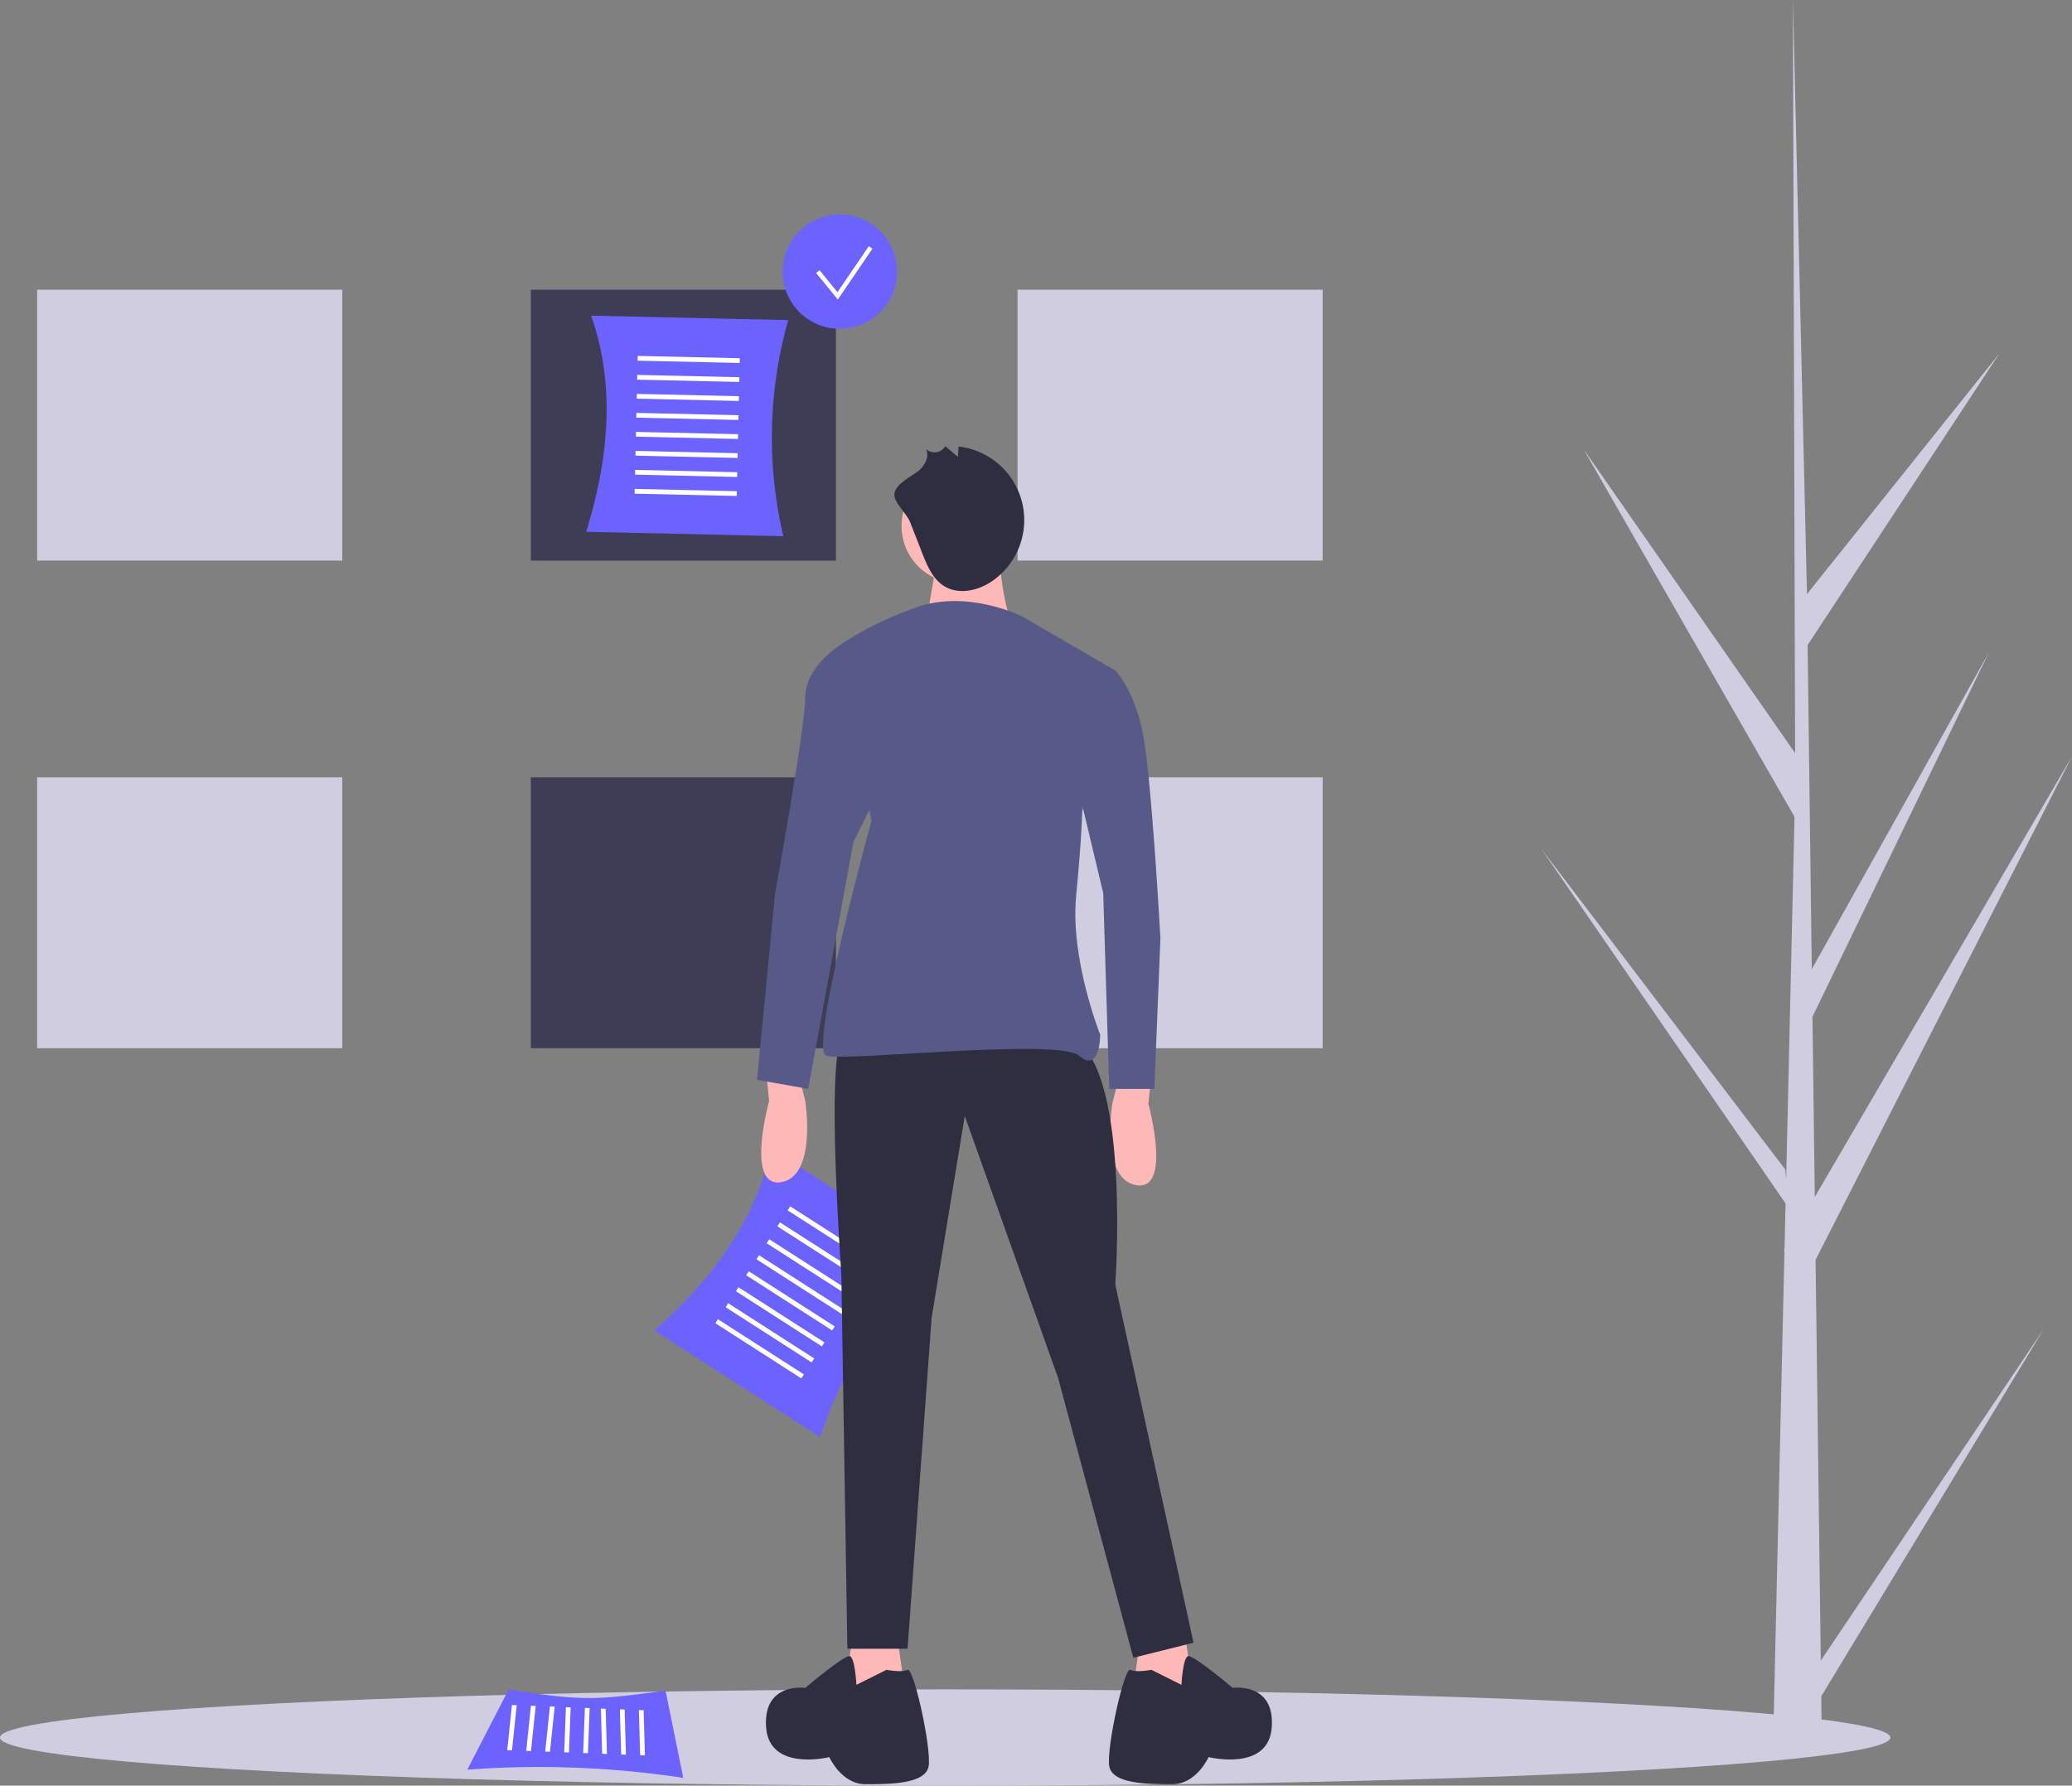 <svg xmlns="http://www.w3.org/2000/svg" id="b6b8b2d9-98ab-4cec-b352-4cd04d14ea2d" data-name="Layer 1" width="813.664" height="701.257" viewBox="0 0 813.664 701.257" xmlns:xlink="http://www.w3.org/1999/xlink"><rect x="0" y="0" width="813.664" height="701.257" fill="#808080" stroke="none"/><title>content_structure</title><rect x="14.588" y="113.766" width="119.819" height="106.387" fill="#d0cde1"></rect><rect x="14.588" y="305.262" width="119.819" height="106.387" fill="#d0cde1"></rect><rect x="399.588" y="113.766" width="119.819" height="106.387" fill="#d0cde1"></rect><rect x="399.588" y="305.262" width="119.819" height="106.387" fill="#d0cde1"></rect><rect x="208.448" y="113.766" width="119.819" height="106.387" fill="#3f3d56"></rect><rect x="208.448" y="305.262" width="119.819" height="106.387" fill="#3f3d56"></rect><path d="M500.772,309.95l-77.407-1.753c9.27-29.995,11.269-58.553,1.921-84.868l77.407,1.753A169.482,169.482,0,0,0,500.772,309.95Z" transform="translate(-193.168 -99.371)" fill="#6c63ff"></path><rect x="462.688" y="220.47" width="1.866" height="40.113" transform="translate(19.494 599.213) rotate(-88.703)" fill="#fff"></rect><rect x="462.519" y="227.931" width="1.866" height="40.113" transform="translate(11.87 606.336) rotate(-88.703)" fill="#fff"></rect><rect x="462.35" y="235.392" width="1.866" height="40.113" transform="translate(4.246 613.459) rotate(-88.703)" fill="#fff"></rect><rect x="462.181" y="242.853" width="1.866" height="40.113" transform="translate(-3.378 620.582) rotate(-88.703)" fill="#fff"></rect><rect x="462.012" y="250.314" width="1.866" height="40.113" transform="translate(-11.002 627.705) rotate(-88.703)" fill="#fff"></rect><rect x="461.843" y="257.775" width="1.866" height="40.113" transform="translate(-18.626 634.828) rotate(-88.703)" fill="#fff"></rect><rect x="461.674" y="265.236" width="1.866" height="40.113" transform="translate(-26.251 641.951) rotate(-88.703)" fill="#fff"></rect><rect x="461.505" y="272.696" width="1.866" height="40.113" transform="translate(-33.875 649.075) rotate(-88.703)" fill="#fff"></rect><circle cx="329.799" cy="106.673" r="22.459" fill="#6c63ff"></circle><polygon points="328.998 117.617 320.492 107.22 321.83 106.126 328.872 114.734 341.179 96.685 342.606 97.658 328.998 117.617" fill="#fff"></polygon><ellipse cx="371.172" cy="682.344" rx="371.172" ry="18.913" fill="#d0cde1"></ellipse><path d="M908.185,751.5l87.554-130.201L908.364,765.508l.183,14.651q-9.588.073-18.989-.319l4.342-188.328-.119-1.453.16-.281.416-17.796L798.475,432.773l95.769,125.89.34,3.761,3.28-142.289-82.816-144.328,83.052,119.332-.867-294.786.002-.981.028.965,5.498,232.331L978.237,238.294,903.007,352.682l1.647,127.274L974.109,355.742,904.91,498.668l.917,70.771L1006.832,396.409,906.134,594.128Z" transform="translate(-193.168 -99.371)" fill="#d0cde1"></path><path d="M515.234,663.709l-65.157-41.826c23.541-20.772,40.126-44.106,45.858-71.437l65.157,41.826A169.482,169.482,0,0,0,515.234,663.709Z" transform="translate(-193.168 -99.371)" fill="#6c63ff"></path><rect x="518.761" y="565.04" width="1.866" height="40.113" transform="matrix(0.54, -0.842, 0.842, 0.54, -446.594, 606.99)" fill="#fff"></rect><rect x="514.73" y="571.321" width="1.866" height="40.113" transform="matrix(0.54, -0.842, 0.842, 0.54, -453.733, 606.485)" fill="#fff"></rect><rect x="510.698" y="577.601" width="1.866" height="40.113" transform="translate(-460.871 605.98) rotate(-57.302)" fill="#fff"></rect><rect x="506.667" y="583.881" width="1.866" height="40.113" transform="translate(-468.01 605.475) rotate(-57.302)" fill="#fff"></rect><rect x="502.636" y="590.161" width="1.866" height="40.113" transform="translate(-475.148 604.97) rotate(-57.302)" fill="#fff"></rect><rect x="498.604" y="596.441" width="1.866" height="40.113" transform="translate(-482.287 604.465) rotate(-57.302)" fill="#fff"></rect><rect x="494.573" y="602.722" width="1.866" height="40.113" transform="translate(-489.426 603.96) rotate(-57.302)" fill="#fff"></rect><rect x="490.541" y="609.002" width="1.866" height="40.113" transform="translate(-496.564 603.455) rotate(-57.302)" fill="#fff"></rect><path d="M376.664,794.343l16.274-31.541c30.032,4.94,35.333,3.931,61.576.524l6.978,34.231A378.164,378.164,0,0,0,376.664,794.343Z" transform="translate(-193.168 -99.371)" fill="#6c63ff"></path><polygon points="251.392 689.284 250.882 671.55 252.746 671.62 253.256 689.354 251.392 689.284" fill="#fff"></polygon><polygon points="243.935 689.001 243.424 671.267 245.289 671.338 245.799 689.072 243.935 689.001" fill="#fff"></polygon><polygon points="236.477 688.719 235.967 670.985 237.831 671.055 238.342 688.789 236.477 688.719" fill="#fff"></polygon><rect x="414.582" y="778.043" width="17.747" height="1.866" transform="translate(-564.16 1073.268) rotate(-87.831)" fill="#fff"></rect><rect x="407.125" y="777.761" width="17.747" height="1.866" transform="translate(-571.053 1065.544) rotate(-87.831)" fill="#fff"></rect><polygon points="214.105 687.871 215.959 670.137 217.823 670.208 215.969 687.942 214.105 687.871" fill="#fff"></polygon><polygon points="206.647 687.589 208.501 669.855 210.366 669.925 208.512 687.659 206.647 687.589" fill="#fff"></polygon><polygon points="199.19 687.306 201.044 669.572 202.908 669.643 201.054 687.377 199.19 687.306" fill="#fff"></polygon><path d="M494.006,519.886l1.182,11.821s-9.457,34.28,4.728,31.916,9.457-31.916,9.457-31.916l-2.364-9.457Z" transform="translate(-193.168 -99.371)" fill="#ffb8b8"></path><path d="M645.312,521.068l-1.182,11.821s9.457,34.28-4.728,31.916-9.457-31.916-9.457-31.916l2.364-9.457Z" transform="translate(-193.168 -99.371)" fill="#ffb8b8"></path><polygon points="334.527 644.518 330.981 669.341 355.805 666.977 352.258 642.154 334.527 644.518" fill="#ffb8b8"></polygon><polygon points="465.738 644.518 469.284 669.341 444.46 666.977 448.007 642.154 465.738 644.518" fill="#ffb8b8"></polygon><path d="M523.558,508.065s-5.91,2.364,0,92.202L525.922,746.844H549.563l9.457-130.028,13.003-79.199,36.644,102.841,29.552,109.933,23.642-5.91-30.734-140.667s5.91-81.563-15.367-95.748S523.558,508.065,523.558,508.065Z" transform="translate(-193.168 -99.371)" fill="#2f2e41"></path><path d="M529.468,761.029s-.491-10.75-2.61-11.285-17.486,12.467-17.486,12.467-16.549-2.364-15.367,15.367,24.824,11.821,24.824,11.821,4.728,10.639,14.185,10.639,23.642,0,24.824-7.092-5.91-39.008-8.275-37.826-8.275,0-8.275,0Z" transform="translate(-193.168 -99.371)" fill="#2f2e41"></path><path d="M657.132,761.029s.491-10.75,2.61-11.285,17.486,12.467,17.486,12.467,16.549-2.364,15.367,15.367S667.771,789.399,667.771,789.399s-4.728,10.639-14.185,10.639-23.642,0-24.824-7.092,5.91-39.008,8.275-37.826,8.275,0,8.275,0Z" transform="translate(-193.168 -99.371)" fill="#2f2e41"></path><circle cx="376.491" cy="206.559" r="22.459" fill="#ffb8b8"></circle><path d="M585.026,309.476s1.182,31.916,7.092,35.462-35.462,0-35.462,0l4.728-27.188Z" transform="translate(-193.168 -99.371)" fill="#ffb8b8"></path><path d="M594.482,341.392s-21.277-10.639-41.373-3.546-30.734,15.367-30.734,15.367l13.003,68.56S510.555,511.611,517.647,513.975s91.02-7.092,99.294,0,8.275-8.275,8.275-8.275-11.821-29.552-9.457-54.375,2.364-33.098,2.364-33.098L631.127,362.67Z" transform="translate(-193.168 -99.371)" fill="#575a89"></path><path d="M530.65,353.213h-8.275s-13.003,8.275-13.003,20.095-11.821,76.835-11.821,76.835L490.46,523.432l20.095,3.546L528.286,430.048,541.289,404.042Z" transform="translate(-193.168 -99.371)" fill="#575a89"></path><path d="M608.667,362.67H631.127s7.092,7.092,10.639,23.642,7.092,81.563,7.092,81.563l-2.364,59.104H628.763l-2.364-76.835-11.821-49.647Z" transform="translate(-193.168 -99.371)" fill="#575a89"></path><path d="M550.546,304.381l4.754,12.147c1.948,4.978,4.18,10.303,8.747,13.081,5.639,3.43,13.168,1.757,18.623-1.958a29.081,29.081,0,0,0-13.09-52.93l-.226,4.066-4.989-4.182a4.85,4.85,0,0,1-7.54,1.066c1.311,2.717-.202,6.03-2.386,8.111C551.757,286.339,544.081,289.411,544.4,293.981,544.613,297.031,549.309,301.22,550.546,304.381Z" transform="translate(-193.168 -99.371)" fill="#2f2e41"></path></svg>